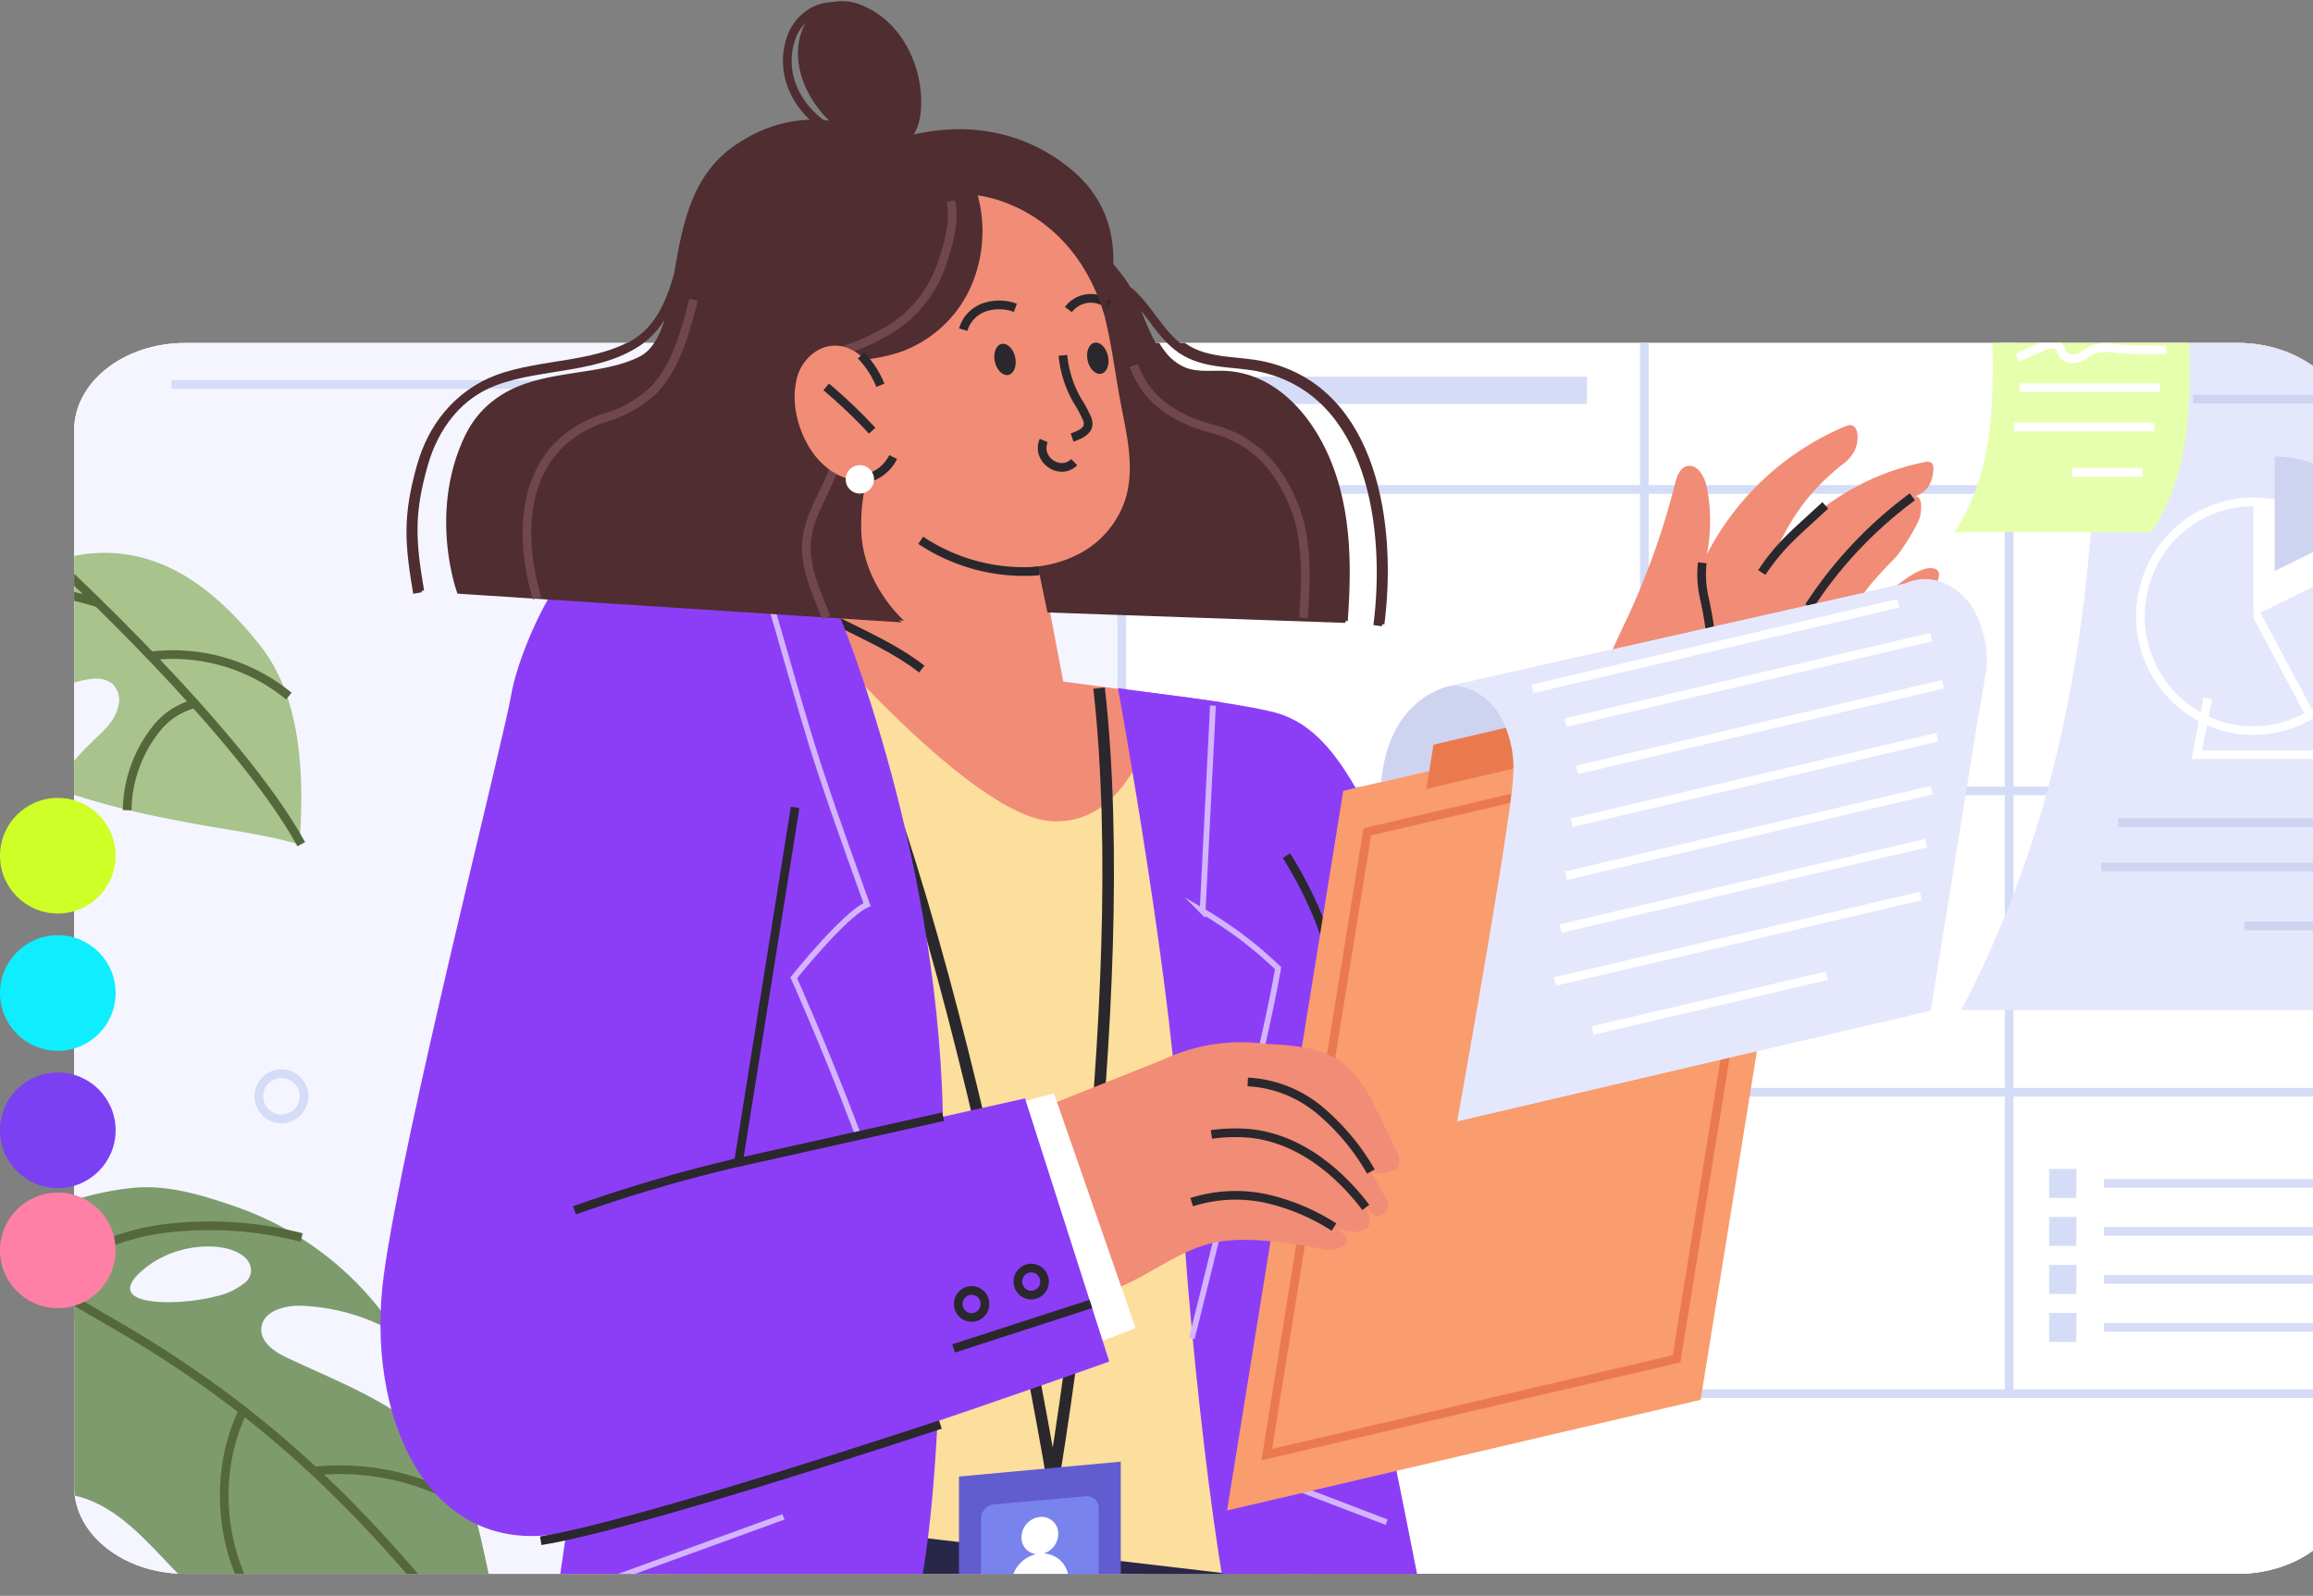 <svg xmlns="http://www.w3.org/2000/svg" xmlns:xlink="http://www.w3.org/1999/xlink" width="400.051" height="276" viewBox="0 0 400.051 276">
  <rect x="0" y="0" width="400.051" height="276" fill="#808080" stroke="none"/>
  <defs>
    <clipPath id="clip-path">
      <rect id="Rectángulo_402267" data-name="Rectángulo 402267" width="394" height="276" transform="translate(180.422 3901)" fill="#fff" stroke="#707070" stroke-width="1"/>
    </clipPath>
    <clipPath id="clip-path-2">
      <path id="Trazado_875210" data-name="Trazado 875210" d="M206.524,123.314c-10.617,0-19.226,6.759-19.226,15.1V321.1c0,8.337,8.608,15.1,19.226,15.1H561.458c10.618,0,19.227-6.759,19.227-15.1V138.41c0-8.337-8.608-15.1-19.227-15.1Z" transform="translate(-187.298 -123.314)" fill="none"/>
    </clipPath>
    <clipPath id="clip-path-3">
      <rect id="Rectángulo_402266" data-name="Rectángulo 402266" width="830.44" height="785.763" fill="none"/>
    </clipPath>
  </defs>
  <g id="Grupo_1101389" data-name="Grupo 1101389" transform="translate(-180 -3923)">
    <g id="Enmascarar_grupo_1098777" data-name="Enmascarar grupo 1098777" transform="translate(5.629 22)" clip-path="url(#clip-path)">
      <g id="Grupo_1101387" data-name="Grupo 1101387" transform="translate(2.534 3837)">
        <g id="Grupo_1101384" data-name="Grupo 1101384" transform="translate(184.662 123.314)">
          <g id="Grupo_1101383" data-name="Grupo 1101383" clip-path="url(#clip-path-2)">
            <rect id="Rectángulo_402260" data-name="Rectángulo 402260" width="739.446" height="500" transform="translate(-139.702 -123.314)" fill="#fff"/>
            <path id="Trazado_875128" data-name="Trazado 875128" d="M203.108,587.583c-13.179-26.546-36.874-45.88-60.229-63.828S95.192,487.73,79.8,462.437s-19.691-60.082-2.143-83.885c13.152-17.842,34.368-27.184,51.366-40.561,28.48-22.415,54.072-53.306,50.814-91.978-3.857-45.787-10-98.829,19.26-138.089,36.831-49.411,106.151-40.494,148.261-4.69,24.287,20.65,43.028,49.748,70.553,66.328,28.6,17.227,57.464,29.4,91.248,31.2,45.731,2.426,94.278-18.609,138.318-.328,34.306,14.241,61.387,47.14,54.727,86.438-6.649,39.24-28.377,86.893-.777,122.856,15.987,20.832,50.673,34.952,58.093,60.255,11.968,40.813-12.434,89-52.113,102.9" transform="translate(-185.595 -123.314)" fill="#f4f5ff"/>
            <path id="Trazado_875129" data-name="Trazado 875129" d="M227.522,253.665a3.913,3.913,0,1,1-3.912-3.968A3.94,3.94,0,0,1,227.522,253.665Z" transform="translate(-187.754 -123.314)" fill="none" stroke="#d5dcf7" stroke-miterlimit="10" stroke-width="1.5"/>
            <line id="Línea_2781" data-name="Línea 2781" x2="76.387" transform="translate(16.842 7.182)" fill="none" stroke="#d5dcf7" stroke-miterlimit="10" stroke-width="1.5"/>
            <path id="Trazado_875130" data-name="Trazado 875130" d="M237.311,111.145H148.1a12.559,12.559,0,0,1,0-25.115h89.208a12.559,12.559,0,0,1,0,25.115Z" transform="translate(-186.572 -123.314)" fill="none" stroke="#d5dcf7" stroke-miterlimit="10" stroke-width="1.5"/>
            <rect id="Rectángulo_402261" data-name="Rectángulo 402261" width="463.831" height="310.498" transform="translate(181.208 -88.457)" fill="#fff"/>
            <rect id="Rectángulo_402262" data-name="Rectángulo 402262" width="463.831" height="310.498" transform="translate(181.208 -88.457)" fill="none" stroke="#d5dcf7" stroke-miterlimit="10" stroke-width="1.5"/>
            <path id="Trazado_875131" data-name="Trazado 875131" d="M769.085,72.964H438.527a10.845,10.845,0,0,1,0-21.688H769.085a10.845,10.845,0,0,1,0,21.688" transform="translate(-190.683 -123.314)" fill="#d5dcf7"/>
            <line id="Línea_2782" data-name="Línea 2782" x2="463.831" transform="translate(181.208 -26.781)" fill="none" stroke="#d5dcf7" stroke-miterlimit="10" stroke-width="1.5"/>
            <line id="Línea_2783" data-name="Línea 2783" x2="463.831" transform="translate(181.208 25.345)" fill="none" stroke="#d5dcf7" stroke-miterlimit="10" stroke-width="1.5"/>
            <line id="Línea_2784" data-name="Línea 2784" x2="463.831" transform="translate(181.208 77.471)" fill="none" stroke="#d5dcf7" stroke-miterlimit="10" stroke-width="1.5"/>
            <line id="Línea_2785" data-name="Línea 2785" x2="463.831" transform="translate(181.208 129.596)" fill="none" stroke="#d5dcf7" stroke-miterlimit="10" stroke-width="1.5"/>
            <line id="Línea_2786" data-name="Línea 2786" x2="463.831" transform="translate(181.208 181.722)" fill="none" stroke="#d5dcf7" stroke-miterlimit="10" stroke-width="1.5"/>
            <line id="Línea_2787" data-name="Línea 2787" y2="207.93" transform="translate(271.581 -25.974)" fill="none" stroke="#d5dcf7" stroke-miterlimit="10" stroke-width="1.5"/>
            <line id="Línea_2788" data-name="Línea 2788" y2="207.93" transform="translate(334.682 -25.974)" fill="none" stroke="#d5dcf7" stroke-miterlimit="10" stroke-width="1.5"/>
            <line id="Línea_2789" data-name="Línea 2789" x2="303.465" transform="translate(261.391 -59.54)" fill="none" stroke="#fff" stroke-miterlimit="10" stroke-width="1.5"/>
            <rect id="Rectángulo_402263" data-name="Rectángulo 402263" width="76.697" height="111.491" transform="translate(352.046 -1.92)" fill="#f99c6e"/>
            <path id="Trazado_875132" data-name="Trazado 875132" d="M542.1,120.286c0,44.4-4.751,82.178-23.755,118.425h78.983c19-36.247,23.754-74.029,23.754-118.425Z" transform="translate(-191.957 -123.314)" fill="#e5e7fc"/>
            <path id="Trazado_875233" data-name="Trazado 875233" d="M19.785-.062A19.512,19.512,0,0,1,39.508,19.412a19.813,19.813,0,0,1-19.848,19.6A19.512,19.512,0,0,1-.062,19.536,19.813,19.813,0,0,1,19.785-.062Z" transform="matrix(0.23, -0.973, 0.973, 0.23, 353.432, 61.977)" fill="none" stroke="#fff" stroke-width="1.5"/>
            <path id="Trazado_875133" data-name="Trazado 875133" d="M569.595,150.77v19.8s10.8-5.293,17.533-8.711a19.5,19.5,0,0,0-17.533-11.089" transform="translate(-192.678 -123.314)" fill="#fff"/>
            <path id="Trazado_875134" data-name="Trazado 875134" d="M573.325,142.955v19.8s10.806-5.293,17.533-8.711a19.5,19.5,0,0,0-17.533-11.089" transform="translate(-192.73 -123.314)" fill="#ced3ef"/>
            <line id="Línea_2790" data-name="Línea 2790" x2="9.283" y2="17.374" transform="translate(377.458 46.991)" fill="none" stroke="#fff" stroke-miterlimit="10" stroke-width="1.5"/>
            <line id="Línea_2791" data-name="Línea 2791" x2="52.601" transform="translate(366.462 9.7)" fill="none" stroke="#ced3ef" stroke-miterlimit="10" stroke-width="1.5"/>
            <line id="Línea_2792" data-name="Línea 2792" x2="52.601" transform="translate(353.534 82.951)" fill="none" stroke="#ced3ef" stroke-miterlimit="10" stroke-width="1.5"/>
            <line id="Línea_2793" data-name="Línea 2793" x2="52.601" transform="translate(350.616 90.618)" fill="none" stroke="#ced3ef" stroke-miterlimit="10" stroke-width="1.5"/>
            <line id="Línea_2794" data-name="Línea 2794" x2="23.689" transform="translate(375.369 100.832)" fill="none" stroke="#ced3ef" stroke-miterlimit="10" stroke-width="1.5"/>
            <path id="Trazado_875135" data-name="Trazado 875135" d="M584.656,150.137h18.1v9.9" transform="translate(-192.89 -123.314)" fill="none" stroke="#fff" stroke-miterlimit="10" stroke-width="1.5"/>
            <line id="Línea_2795" data-name="Línea 2795" x2="23.645" transform="translate(389.841 55.678)" fill="none" stroke="#fff" stroke-miterlimit="10" stroke-width="1.5"/>
            <path id="Trazado_875136" data-name="Trazado 875136" d="M561.584,184.768l-1.926,9.765h31.705" transform="translate(-192.538 -123.314)" fill="none" stroke="#fff" stroke-miterlimit="10" stroke-width="1.5"/>
            <line id="Línea_2796" data-name="Línea 2796" x2="39.135" transform="translate(351.088 145.361)" fill="none" stroke="#d5dcf7" stroke-miterlimit="10" stroke-width="1.5"/>
            <line id="Línea_2797" data-name="Línea 2797" x2="39.135" transform="translate(351.088 153.664)" fill="none" stroke="#d5dcf7" stroke-miterlimit="10" stroke-width="1.5"/>
            <line id="Línea_2798" data-name="Línea 2798" x2="39.135" transform="translate(351.088 161.966)" fill="none" stroke="#d5dcf7" stroke-miterlimit="10" stroke-width="1.5"/>
            <line id="Línea_2799" data-name="Línea 2799" x2="39.135" transform="translate(351.088 170.269)" fill="none" stroke="#d5dcf7" stroke-miterlimit="10" stroke-width="1.5"/>
            <line id="Línea_2800" data-name="Línea 2800" x1="4.717" transform="translate(341.587 145.361)" fill="none" stroke="#d5dcf7" stroke-miterlimit="10" stroke-width="5"/>
            <line id="Línea_2801" data-name="Línea 2801" x1="4.717" transform="translate(341.587 153.664)" fill="none" stroke="#d5dcf7" stroke-miterlimit="10" stroke-width="5"/>
            <line id="Línea_2802" data-name="Línea 2802" x1="4.717" transform="translate(341.587 161.966)" fill="none" stroke="#d5dcf7" stroke-miterlimit="10" stroke-width="5"/>
            <line id="Línea_2803" data-name="Línea 2803" x1="4.717" transform="translate(341.587 170.269)" fill="none" stroke="#d5dcf7" stroke-miterlimit="10" stroke-width="5"/>
            <rect id="Rectángulo_402264" data-name="Rectángulo 402264" width="67.384" height="9.428" transform="translate(193.269 -14.381)" fill="#d5dcf7"/>
            <rect id="Rectángulo_402265" data-name="Rectángulo 402265" width="68.383" height="4.714" transform="translate(193.269 5.826)" fill="#d5dcf7"/>
            <path id="Trazado_875137" data-name="Trazado 875137" d="M523.606,114.336c0,15.635,1.753,28.941-6.449,41.706h34.088c8.2-12.765,6.449-26.071,6.449-41.706Z" transform="translate(-191.94 -123.314)" fill="#e6ffad"/>
            <path id="Trazado_875138" data-name="Trazado 875138" d="M528.179,125.885l4.006-1.823c1.049-.477,2.439-.894,3.214-.033.369.409.471,1,.819,1.432a2.359,2.359,0,0,0,2.772.317c.914-.412,1.7-1.1,2.648-1.417a9.308,9.308,0,0,1,3.818-.054c3.051.278,8.537.207,8.537.207" transform="translate(-192.095 -123.314)" fill="none" stroke="#fff" stroke-miterlimit="10" stroke-width="1.5"/>
            <line id="Línea_2804" data-name="Línea 2804" x1="24.314" transform="translate(336.454 7.732)" fill="none" stroke="#fff" stroke-miterlimit="10" stroke-width="1.5"/>
            <line id="Línea_2805" data-name="Línea 2805" x1="24.314" transform="translate(335.485 14.532)" fill="none" stroke="#fff" stroke-miterlimit="10" stroke-width="1.5"/>
            <line id="Línea_2806" data-name="Línea 2806" x1="12.158" transform="translate(345.564 22.398)" fill="none" stroke="#fff" stroke-miterlimit="10" stroke-width="1.5"/>
            <path id="Trazado_875139" data-name="Trazado 875139" d="M554.021,109.211q-1.108,4.883-2.679,9.64a1.892,1.892,0,0,1-.633,1.048,1.28,1.28,0,0,1-1.743-.789,3.675,3.675,0,0,1,.095-2.181,61.144,61.144,0,0,1,2.463-7.511,5.988,5.988,0,0,1,1.369-2.292,2.132,2.132,0,0,1,2.456-.412,2.927,2.927,0,0,1,1.051,2.449,25.17,25.17,0,0,1-1.069,7.229q-.513,2.055-1.024,4.108" transform="translate(-192.386 -123.314)" fill="none" stroke="#fbad27" stroke-miterlimit="10" stroke-width="0.75"/>
            <path id="Trazado_875140" data-name="Trazado 875140" d="M182.923,289.475c-15.943,44.2-20.084,90.883-21.279,137.628l6.581,1.639c2.383-46.1,4.433-93.531,19.2-138.032" transform="translate(-186.937 -123.314)" fill="#7e9b6e"/>
            <path id="Trazado_875141" data-name="Trazado 875141" d="M183.116,325.18a2.866,2.866,0,0,1,.421-1.559c.822-1.218,2.619-1.118,4.017-.706,10.294,3.031,15.748,14.535,25,20.022,5.04,2.988,10.934,4.027,16.654,5.209a261.575,261.575,0,0,1,32.466,8.921q-1.664-12.751-4.463-25.314c-.978-4.39-2.085-8.821-4.3-12.722-6.027-10.627-18.582-15.01-29.543-20.176-2.163-1.02-4.632-2.637-4.511-5.053.15-2.982,3.962-4.069,6.9-3.963a35.323,35.323,0,0,1,16.569,4.849c-.857-.5-1.762-2.636-2.391-3.474q-1.378-1.837-2.915-3.545a53.692,53.692,0,0,0-6.685-6.26,54.589,54.589,0,0,0-15.977-8.736c-5.759-1.985-11.828-3.871-17.974-3.2a51.539,51.539,0,0,0-15.359,4.154c-4.253,1.893-8.01,5.5-12.67,6.3a63.555,63.555,0,0,1-7.872.452c-16.891.775-37.129,16.064-29.052,35.435,2.068,4.961,6.016,8.913,10.414,11.931,14.879,10.208,34.074,10.392,51.366,15.322-4.79-4.8-9.645-10.394-10.085-17.209-.015-.221-.023-.446-.017-.671m33.942-41.855a2.714,2.714,0,0,1-.857,2.375,11.808,11.808,0,0,1-5.079,2.471c-6.36,1.735-20.416,1.963-12.689-4.581,6.864-5.812,17.915-4.8,18.625-.265" transform="translate(-186.486 -123.314)" fill="#7e9b6e"/>
            <path id="Trazado_875142" data-name="Trazado 875142" d="M168.915,279.92c7.113,2.564,17.9,8.9,26.354,13.858,27.6,16.194,45.488,34.763,67,63.393" transform="translate(-187.039 -123.314)" fill="none" stroke="#54683c" stroke-linejoin="round" stroke-width="1.5"/>
            <path id="Trazado_875143" data-name="Trazado 875143" d="M222.024,345.508c-8.954-10.084-11-25.877-4.925-37.966" transform="translate(-187.668 -123.314)" fill="none" stroke="#54683c" stroke-linejoin="round" stroke-width="1.5"/>
            <path id="Trazado_875144" data-name="Trazado 875144" d="M229.208,318.448a42.643,42.643,0,0,1,27.709,6.522" transform="translate(-187.888 -123.314)" fill="none" stroke="#54683c" stroke-linejoin="round" stroke-width="1.5"/>
            <path id="Trazado_875145" data-name="Trazado 875145" d="M181.592,285.9a40.387,40.387,0,0,1,21.347-9.425,63.47,63.47,0,0,1,23.624,1.558" transform="translate(-187.218 -123.314)" fill="none" stroke="#54683c" stroke-linejoin="round" stroke-width="1.5"/>
            <path id="Trazado_875146" data-name="Trazado 875146" d="M219.114,175.923c-4.683-6.03-10.735-11.914-17.93-14.612a25.87,25.87,0,0,0-18.083-.119,49.276,49.276,0,0,0-11.211-4.27c-5.4-1.219-11.3-1.006-16.175,1.656s-8.466,8.076-8.048,13.676c.445,5.959,5.042,10.736,9.908,14.106a53.077,53.077,0,0,0,18.261,8.074,15.912,15.912,0,0,1,13.7-12.977,4.94,4.94,0,0,1,3.717.712,3.879,3.879,0,0,1,1.216,3.535,7.905,7.905,0,0,1-1.61,3.516c-1.636,2.226-9.276,7.794-7.669,11.161.429.9,2.053,1.225,2.895,1.509a141.364,141.364,0,0,0,16.417,3.993c6.968,1.457,14.369,2.172,21.2,4.171.82-11.19.538-24.951-6.591-34.131m-38.676,3.718a15.936,15.936,0,0,1-9.73.28c-1.23-.366-2.574-1.08-2.812-2.358a2.646,2.646,0,0,1,.922-2.354,5.822,5.822,0,0,1,2.327-1.153c3-.874,10.53-1.7,12.682,1.5.04.06.079.121.115.184,1.133,1.952-2.179,3.44-3.5,3.9" transform="translate(-186.74 -123.314)" fill="#a8c38b"/>
            <path id="Trazado_875147" data-name="Trazado 875147" d="M183.933,161.146s31.8,29.156,42.6,48.862" transform="translate(-187.251 -123.314)" fill="none" stroke="#54683c" stroke-linejoin="round" stroke-width="1.5"/>
            <path id="Trazado_875148" data-name="Trazado 875148" d="M153.917,183.981c-.331-5.394,2.6-10.67,6.841-13.858a24.6,24.6,0,0,1,14.884-4.454,58.426,58.426,0,0,1,15.5,2.658" transform="translate(-186.828 -123.314)" fill="none" stroke="#54683c" stroke-linejoin="round" stroke-width="1.5"/>
            <path id="Trazado_875149" data-name="Trazado 875149" d="M196.6,204.127a23.13,23.13,0,0,1,4.891-13.9,12.458,12.458,0,0,1,6.621-4.481" transform="translate(-187.429 -123.314)" fill="none" stroke="#54683c" stroke-linejoin="round" stroke-width="1.5"/>
            <path id="Trazado_875150" data-name="Trazado 875150" d="M200.473,177.481a31.586,31.586,0,0,1,24.147,6.912" transform="translate(-187.483 -123.314)" fill="none" stroke="#54683c" stroke-linejoin="round" stroke-width="1.5"/>
            <path id="Trazado_875151" data-name="Trazado 875151" d="M300.053,325.246s-26.633,29.385-34.524,66.644c-4.795,22.64,2.47,88.318,2.47,88.318H441.235s-7.966-51.319-15.918-77.481-28.709-68.7-28.709-68.7" transform="translate(-188.376 -123.314)" fill="#292749"/>
            <path id="Trazado_875152" data-name="Trazado 875152" d="M282.154,480.208s-7.21-70.3-1.358-92.3c6.479-24.351,22.677-59.144,22.677-59.144" transform="translate(-188.582 -123.314)" fill="none" stroke="#434375" stroke-miterlimit="10" stroke-width="1.5"/>
            <path id="Trazado_875153" data-name="Trazado 875153" d="M451.641,195.286c.916-9.3,4.028-16.066,8.044-24.48a131.247,131.247,0,0,0,8.138-22.831c.334-1.326.753-2.917,2.041-3.323,1.84-.579,3.189,1.782,3.559,3.7a30.261,30.261,0,0,1-.019,11.53,47.818,47.818,0,0,1,24.1-22.212c1.924-.79,2.52,1.861,1.462,4.3a7.037,7.037,0,0,1-2.259,2.467c-5.992,4.85-9.133,9.559-12.178,16.7a42.92,42.92,0,0,1,26.534-17.212,1.4,1.4,0,0,1,1.2.136,1.316,1.316,0,0,1,.319,1.076c-.1,2.344-1.114,4.1-3.34,4.742,1.41-.327,1.324,1.836,1.083,3.282s-3.326,6.269-4.343,7.312c-4.744,4.864-6.234,6.728-9.4,12.768.669-1.277,2.879-2.6,3.975-3.545,1.551-1.331,3.138-2.624,4.805-3.8s4.687-3.723,6.79-3.637c4.133.17-2.056,6.9-3.221,7.938a40.8,40.8,0,0,0-8.565,10.129c-1.734,3.04-2.924,6.37-4.59,9.449-3.965,7.325-10.408,12.884-16.709,18.27" transform="translate(-191.018 -123.314)" fill="#f18c76"/>
            <path id="Trazado_875154" data-name="Trazado 875154" d="M472.914,161.333a18.175,18.175,0,0,0,.363,6.159,66.745,66.745,0,0,1,1.364,8.917,15.782,15.782,0,0,1-1.8,8.714" transform="translate(-191.315 -123.314)" fill="none" stroke="#2a282c" stroke-linejoin="round" stroke-width="1.5"/>
            <path id="Trazado_875155" data-name="Trazado 875155" d="M509.516,149.926a72.853,72.853,0,0,0-17.891,18.994" transform="translate(-191.581 -123.314)" fill="none" stroke="#2a282c" stroke-linejoin="round" stroke-width="1.5"/>
            <path id="Trazado_875156" data-name="Trazado 875156" d="M494.339,151.4l-3.36,3.086c-1.229,1.13-2.461,2.261-3.611,3.474a36.6,36.6,0,0,0-4.014,5.061" transform="translate(-191.464 -123.314)" fill="none" stroke="#2a282c" stroke-linejoin="round" stroke-width="1.5"/>
            <path id="Trazado_875157" data-name="Trazado 875157" d="M492.657,176.719a111.882,111.882,0,0,0-11.764,14.625" transform="translate(-191.43 -123.314)" fill="none" stroke="#2a282c" stroke-linejoin="round" stroke-width="1.5"/>
            <path id="Trazado_875158" data-name="Trazado 875158" d="M356.162,161.519l3.859,20.355,16.8,2.261s-5.837,34.74-22.982,27.684S304.96,166.1,304.96,166.1l15.638,5,5.51-31.659" transform="translate(-188.954 -123.314)" fill="#f18c76"/>
            <path id="Trazado_875159" data-name="Trazado 875159" d="M376.395,185.3s-3.769,21.509-18.524,20.735-44.944-37.325-44.944-37.325S291.5,158.244,291.5,159.291s-3.1,65.062,0,91.831,3.873,74.124,3.873,74.124l107.006,12.577s-10.154-46.835-9.569-56.814,13.864-37.944,10.615-50.356-17.761-43.606-17.761-43.606Z" transform="translate(-188.745 -123.314)" fill="#fcde9d"/>
            <path id="Trazado_875160" data-name="Trazado 875160" d="M370.414,183.015s10.048,55.138,10.7,80.305,7.059,81.443,10.6,86.951c8.213,12.791,40.22,35.765,40.22,35.765s-15.554-80-19.472-97.217-.326-51.66-1.959-58.614-22.18-44.735-22.18-44.735Z" transform="translate(-189.875 -123.314)" fill="#8c3ef7"/>
            <path id="Trazado_875161" data-name="Trazado 875161" d="M374.527,183.635s14.471,1.583,22.389,3.412,13.086,8.541,20.014,23.929c6.185,13.735,9.943,23.372,9.943,23.372l22.721-46.641,46.878,14.207s-25.908,60.575-33.312,74.31-18.216,34.5-44.029,30.116c-17.177-2.919-34.37-53.248-34.37-53.248" transform="translate(-189.933 -123.314)" fill="#8c3ef7"/>
            <path id="Trazado_875162" data-name="Trazado 875162" d="M387.021,186.041l-1.788,35.55a68.777,68.777,0,0,1,13.057,9.863c-2.553,15.014-14.931,64.021-14.931,64.021" transform="translate(-190.057 -123.314)" fill="none" stroke="#d4b4fd" stroke-miterlimit="10" stroke-width="1"/>
            <line id="Línea_2807" data-name="Línea 2807" x2="25.163" y2="9.62" transform="translate(201.835 194.331)" fill="none" stroke="#d4b4fd" stroke-miterlimit="10" stroke-width="1"/>
            <path id="Trazado_875163" data-name="Trazado 875163" d="M366.356,183.015c6.211,55.184-7.983,137.4-7.983,137.4s-18.784-113.83-44.092-153.575" transform="translate(-189.085 -123.314)" fill="none" stroke="#2a282c" stroke-linejoin="round" stroke-width="2"/>
            <path id="Trazado_875164" data-name="Trazado 875164" d="M342.516,357.051l27.987-2.572V316.8l-27.987,2.572Z" transform="translate(-189.482 -123.314)" fill="#625cd1"/>
            <path id="Trazado_875165" data-name="Trazado 875165" d="M348.585,344.831l15.959-1.416a2.459,2.459,0,0,0,2.19-2.415V324.813a1.986,1.986,0,0,0-2.19-2.027L348.585,324.2a2.458,2.458,0,0,0-2.19,2.415V342.8a1.986,1.986,0,0,0,2.19,2.026" transform="translate(-189.537 -123.314)" fill="#7983ed"/>
            <path id="Trazado_875166" data-name="Trazado 875166" d="M355.962,332.8a2.881,2.881,0,0,1-2.505-2.928,3.573,3.573,0,0,1,3.182-3.51,2.886,2.886,0,0,1,3.183,2.945,3.594,3.594,0,0,1-2.505,3.373,4.487,4.487,0,0,1,4.282,4.6v3.543l-9.918.88v-3.543a5.591,5.591,0,0,1,4.283-5.358" transform="translate(-189.611 -123.314)" fill="#fff"/>
            <path id="Trazado_875167" data-name="Trazado 875167" d="M416.412,305.759a211.11,211.11,0,0,1-5.969-50.278c.01-4.485.163-8.978-.2-13.448a68.773,68.773,0,0,0-10.279-30.05" transform="translate(-190.291 -123.314)" fill="none" stroke="#2a282c" stroke-linejoin="round" stroke-width="1.5"/>
            <path id="Trazado_875168" data-name="Trazado 875168" d="M427.435,234.348s-8.957,16.774-13.071,27.332" transform="translate(-190.493 -123.314)" fill="none" stroke="#2a282c" stroke-linejoin="round" stroke-width="1.5"/>
            <line id="Línea_2808" data-name="Línea 2808" x1="10.864" y2="22.297" transform="translate(257.91 67.154)" fill="none" stroke="#2a282c" stroke-linejoin="round" stroke-width="1.5"/>
            <path id="Trazado_875169" data-name="Trazado 875169" d="M459.908,199.5a2.964,2.964,0,1,0,2.964-3.005A2.985,2.985,0,0,0,459.908,199.5Z" transform="translate(-191.134 -123.314)" fill="none" stroke="#2a282c" stroke-linejoin="round" stroke-width="1.5"/>
            <path id="Trazado_875170" data-name="Trazado 875170" d="M455.753,209.759a2.964,2.964,0,1,0,2.963-3.005A2.985,2.985,0,0,0,455.753,209.759Z" transform="translate(-191.076 -123.314)" fill="none" stroke="#2a282c" stroke-linejoin="round" stroke-width="1.5"/>
            <path id="Trazado_875171" data-name="Trazado 875171" d="M320.636,171.21c5.139,2.6,10.558,4.943,15.141,8.508" transform="translate(-189.174 -123.314)" fill="none" stroke="#2a282c" stroke-linejoin="round" stroke-width="1.5"/>
            <path id="Trazado_875172" data-name="Trazado 875172" d="M389.546,325.246,471.457,306.1l20.1-124.465L409.643,200.78Z" transform="translate(-190.144 -123.314)" fill="#f99c6e"/>
            <path id="Trazado_875173" data-name="Trazado 875173" d="M396.509,315.58l70.884-16.571L484.785,191.3,413.9,207.869Z" transform="translate(-190.242 -123.314)" fill="none" stroke="#ea7a4e" stroke-miterlimit="10" stroke-width="1.5"/>
            <path id="Trazado_875174" data-name="Trazado 875174" d="M428.718,182.6l78.463-17.671c-5.582,3.4-7.568,15.082-7.568,15.082l-83.029,19.241c1.348-15.075,12.134-16.652,12.134-16.652" transform="translate(-190.525 -123.314)" fill="#ced3ef"/>
            <path id="Trazado_875175" data-name="Trazado 875175" d="M478.358,180.49l-1.236,7.657-52.611,12.3,1.236-7.657Z" transform="translate(-190.636 -123.314)" fill="#ea7a4e"/>
            <path id="Trazado_875176" data-name="Trazado 875176" d="M437.364,187.85c-1.792-3.007-5.009-5.284-8.473-5.255l78.462-17.671a8.56,8.56,0,0,1,3.417-.769c3.464-.029,6.681,2.248,8.473,5.255a18.834,18.834,0,0,1,2.233,10.146l-1.843,10.8L511.811,238.8,429.9,257.952s9.512-52.882,9.7-59.956a18.834,18.834,0,0,0-2.233-10.146" transform="translate(-190.698 -123.314)" fill="#e5e7fc"/>
            <line id="Línea_2809" data-name="Línea 2809" x1="40.514" y2="9.471" transform="translate(262.628 109.446)" fill="none" stroke="#fff" stroke-miterlimit="10" stroke-width="1.5"/>
            <line id="Línea_2810" data-name="Línea 2810" x1="63.281" y2="14.793" transform="translate(256.111 95.653)" fill="none" stroke="#fff" stroke-miterlimit="10" stroke-width="1.5"/>
            <line id="Línea_2811" data-name="Línea 2811" x1="63.281" y2="14.793" transform="translate(257.068 86.498)" fill="none" stroke="#fff" stroke-miterlimit="10" stroke-width="1.5"/>
            <line id="Línea_2812" data-name="Línea 2812" x1="63.281" y2="14.793" transform="translate(258.025 77.343)" fill="none" stroke="#fff" stroke-miterlimit="10" stroke-width="1.5"/>
            <line id="Línea_2813" data-name="Línea 2813" x1="63.281" y2="14.793" transform="translate(258.982 68.188)" fill="none" stroke="#fff" stroke-miterlimit="10" stroke-width="1.5"/>
            <line id="Línea_2814" data-name="Línea 2814" x1="63.281" y2="14.793" transform="translate(259.939 59.033)" fill="none" stroke="#fff" stroke-miterlimit="10" stroke-width="1.5"/>
            <line id="Línea_2815" data-name="Línea 2815" x1="63.281" y2="14.793" transform="translate(257.938 50.878)" fill="none" stroke="#fff" stroke-miterlimit="10" stroke-width="1.5"/>
            <line id="Línea_2816" data-name="Línea 2816" x1="63.281" y2="14.793" transform="translate(252.231 45.033)" fill="none" stroke="#fff" stroke-miterlimit="10" stroke-width="1.5"/>
            <path id="Trazado_875177" data-name="Trazado 875177" d="M362.125,102.861a34.871,34.871,0,0,1,9.661,9.181c2.681,3.9,3.467,8.779,6.259,12.519a8.732,8.732,0,0,0,3.709,3.013c2.158.84,4.563.463,6.872.571,8.409.395,14.543,7.15,17.828,14.557,4.018,9.062,4.06,19.01,3.362,28.723l-51.532-1.807-11.683-56.3" transform="translate(-189.54 -123.314)" fill="#4f2d31"/>
            <path id="Trazado_875178" data-name="Trazado 875178" d="M370.428,112.654c4.939,2.2,6.872,8.444,11.372,11.458,4.179,2.8,9.184,2.124,13.84,3.17,19.232,4.321,22.244,28.085,20.1,44.626" transform="translate(-189.875 -123.314)" fill="none" stroke="#4f2d31" stroke-miterlimit="10" stroke-width="1.5"/>
            <path id="Trazado_875179" data-name="Trazado 875179" d="M373.574,126.892c2.361,6.433,7.692,9.426,13.9,11.053,7.263,1.9,11.742,7.256,14.252,14.284,1.944,5.444,1.635,12.535,1.244,18.312" transform="translate(-189.919 -123.314)" fill="none" stroke="#70474f" stroke-miterlimit="10" stroke-width="1.5"/>
            <path id="Trazado_875180" data-name="Trazado 875180" d="M316.634,123.385a32.1,32.1,0,0,1,5.636-19.72A25.186,25.186,0,0,1,346.6,93.5c12.025,1.865,17.475,11.982,20.643,22.974,1.564,5.421,2.182,10.859,3.191,16.376,1.029,5.623,2.648,11.522.917,17.182a16.419,16.419,0,0,1-9.009,9.927c-5.077,2.325-10.972,2.328-16.368.926-16.335-4.243-28.711-20.788-29.335-37.5" transform="translate(-189.118 -123.314)" fill="#f18c76"/>
            <path id="Trazado_875181" data-name="Trazado 875181" d="M361.169,125.148a19.38,19.38,0,0,0,2.493,7.83,22.276,22.276,0,0,1,1.671,3.085,2.277,2.277,0,0,1,.18,1.208c-.2,1.091-1.572,1.685-2.758,2.093" transform="translate(-189.745 -123.314)" fill="none" stroke="#2a282c" stroke-linejoin="round" stroke-width="1.5"/>
            <path id="Trazado_875182" data-name="Trazado 875182" d="M363.071,143.622c-2.511,2.455-6.668-.5-5.273-3.745" transform="translate(-189.693 -123.314)" fill="none" stroke="#2a282c" stroke-linejoin="round" stroke-width="1.5"/>
            <path id="Trazado_875183" data-name="Trazado 875183" d="M349.225,126.259c.332,1.478,1.386,2.494,2.355,2.27s1.485-1.6,1.153-3.081-1.386-2.494-2.355-2.27-1.485,1.6-1.153,3.081" transform="translate(-189.575 -123.314)" fill="#2a282c"/>
            <path id="Trazado_875184" data-name="Trazado 875184" d="M365.506,126.058c.332,1.478,1.386,2.494,2.355,2.27s1.485-1.6,1.153-3.081-1.386-2.494-2.355-2.27-1.485,1.6-1.153,3.081" transform="translate(-189.804 -123.314)" fill="#2a282c"/>
            <path id="Trazado_875185" data-name="Trazado 875185" d="M352.7,116.927a8.1,8.1,0,0,0-5.374-.08,5.812,5.812,0,0,0-3.647,3.854" transform="translate(-189.499 -123.314)" fill="none" stroke="#2a282c" stroke-linejoin="round" stroke-width="1.5"/>
            <path id="Trazado_875186" data-name="Trazado 875186" d="M369.022,116.35a4.832,4.832,0,0,0-6.885.877" transform="translate(-189.758 -123.314)" fill="none" stroke="#2a282c" stroke-linejoin="round" stroke-width="1.5"/>
            <path id="Trazado_875187" data-name="Trazado 875187" d="M356.69,162.442a32.248,32.248,0,0,1-20.472-5.306" transform="translate(-189.394 -123.314)" fill="none" stroke="#2a282c" stroke-linejoin="round" stroke-width="1.5"/>
            <path id="Trazado_875188" data-name="Trazado 875188" d="M317.773,126.294s7.769.3,13.743-1.72a21.062,21.062,0,0,0,11.98-10.8A23.841,23.841,0,0,0,344.913,97.5s15.829,1.435,21.77,20.239c0,0,6.344-14.82-5.549-24.691-14.645-12.157-31.471-4.781-31.471-4.781s-13.1-9.279-27.223.914c-13.348,9.636-7.157,31.776-16.374,36.475s-24.023.566-30.092,13.954-1.045,26.761-1.045,26.761l76.823,4.97s-7.251-6.312-7.4-15.837c-.139-8.689,2.37-7.183-1.22-16.234s-5.355-12.971-5.355-12.971" transform="translate(-188.222 -123.314)" fill="#4f2d31"/>
            <path id="Trazado_875189" data-name="Trazado 875189" d="M341.139,98.474c.884,3.568-.658,8.355-1.848,11.687a21.052,21.052,0,0,1-8.726,10.509,36.047,36.047,0,0,1-9.8,4.12c-1.537.421-.5,2.077-.217,3.2.424,1.708.813,3.427,1.086,5.167a24.273,24.273,0,0,1-.292,10.287c-1.177,4.221-3.914,7.892-4.873,12.169-1.16,5.173,1.227,9.929,3.118,14.875" transform="translate(-189.111 -123.314)" fill="none" stroke="#70474f" stroke-miterlimit="10" stroke-width="1.5"/>
            <path id="Trazado_875190" data-name="Trazado 875190" d="M301.21,92.513c-8.437,6.853-5.835,23.256-14.548,29.83-7.011,5.29-17.417,4.253-25.386,7.274-6.526,2.474-10.811,7.991-12.707,14.685-2.439,8.609-2.131,13.258-.649,21.957" transform="translate(-188.135 -123.314)" fill="none" stroke="#4f2d31" stroke-miterlimit="10" stroke-width="1.5"/>
            <path id="Trazado_875191" data-name="Trazado 875191" d="M295.953,115.548c-1.5,5.81-3.178,11.937-7.086,15.8a21.108,21.108,0,0,1-8.45,4.666c-14.1,4.714-15.09,19.227-11.529,31.132" transform="translate(-188.422 -123.314)" fill="none" stroke="#70474f" stroke-miterlimit="10" stroke-width="1.5"/>
            <path id="Trazado_875192" data-name="Trazado 875192" d="M328.722,129.834c-1.143-3.07-3.871-6.141-7.293-6.353-3.247-.2-6.085,2.417-6.9,5.481-1.126,4.206.081,9.061,2.434,12.619,2.4,3.629,7.174,6.778,11.377,4.123a6.483,6.483,0,0,0,2.978-4.571" transform="translate(-189.082 -123.314)" fill="#f18c76"/>
            <path id="Trazado_875193" data-name="Trazado 875193" d="M319.643,130.608a90.268,90.268,0,0,1,7.95,7.573" transform="translate(-189.16 -123.314)" fill="none" stroke="#2a282c" stroke-linejoin="round" stroke-width="1.5"/>
            <path id="Trazado_875194" data-name="Trazado 875194" d="M325.743,125.172a15.8,15.8,0,0,1,3.351,5.155" transform="translate(-189.246 -123.314)" fill="none" stroke="#2a282c" stroke-linejoin="round" stroke-width="1.5"/>
            <path id="Trazado_875195" data-name="Trazado 875195" d="M323.306,146.4a6.941,6.941,0,0,0,7.968-3.664" transform="translate(-189.212 -123.314)" fill="none" stroke="#2a282c" stroke-linejoin="round" stroke-width="1.5"/>
            <path id="Trazado_875196" data-name="Trazado 875196" d="M323.076,146.9a2.452,2.452,0,1,0,2.176-2.738,2.461,2.461,0,0,0-2.176,2.738" transform="translate(-189.209 -123.314)" fill="#fff"/>
            <path id="Trazado_875197" data-name="Trazado 875197" d="M333.736,88.107c1.681-1.512,2.194-3.959,2.259-6.238.2-7.035-3.524-14.405-9.926-17.117a8.688,8.688,0,0,0-6.141-.511,8.136,8.136,0,0,0-4.827,5.645c-1.3,4.673.648,9.776,3.813,13.417s7.409,6.1,11.573,8.5" transform="translate(-189.091 -123.314)" fill="#4f2d31"/>
            <path id="Trazado_875198" data-name="Trazado 875198" d="M321.315,64.88c-3.06-.4-6.132,1.624-7.533,4.619a12.109,12.109,0,0,0,.157,9.821,14.893,14.893,0,0,0,6.637,6.933" transform="translate(-189.064 -123.314)" fill="none" stroke="#4f2d31" stroke-miterlimit="10" stroke-width="1.5"/>
            <path id="Trazado_875199" data-name="Trazado 875199" d="M302.666,157.717l18.081,12.646s17.927,42.565,17.971,90.528-1.718,82.663-8.754,90.388c-16.346,17.947-62.843,22-62.843,22l26.269-180.966Z" transform="translate(-188.421 -123.314)" fill="#8c3ef7"/>
            <path id="Trazado_875200" data-name="Trazado 875200" d="M308.144,163.909c8.564,29.309,7.6,27.729,17.993,56.548-3.94,1.717-12.678,12.652-12.678,12.652s20.668,45.858,23.9,71.733" transform="translate(-188.999 -123.314)" fill="none" stroke="#d4b4fd" stroke-miterlimit="10" stroke-width="1"/>
            <line id="Línea_2817" data-name="Línea 2817" x1="29.105" y2="10.58" transform="translate(93.572 203.033)" fill="none" stroke="#d4b4fd" stroke-miterlimit="10" stroke-width="1"/>
            <path id="Trazado_875201" data-name="Trazado 875201" d="M346.821,259.663l31.228-12.456a31.628,31.628,0,0,1,17.547-2.665c4.966.232,10.335.62,14.108,3.9a21.786,21.786,0,0,1,4.671,6.737q2,3.891,3.837,7.86c.448.966.856,2.216.149,3.007a2.194,2.194,0,0,1-.959.564,5.656,5.656,0,0,1-3.575.007l2.482,4.467a3,3,0,0,1,.519,1.571,2.006,2.006,0,0,1-1.812,1.684c-.88.118-1.229-1.22-2.07-1.511a4.216,4.216,0,0,1,.593,3.029c-1.375,2.411-6.1.363-6.1.363a9.59,9.59,0,0,1,1.8,1.333c1.663,1.913-1.816,2.841-3.018,2.6-5.427-1.071-12.766-2.246-18.334-1.447-6.417.922-11.678,5.495-17.685,7.967-6.728,2.769-14.2,2.827-21.457,2.846" transform="translate(-189.543 -123.314)" fill="#f18c76"/>
            <path id="Trazado_875202" data-name="Trazado 875202" d="M407.954,276.223a36.7,36.7,0,0,0-11.788-4.938,25.029,25.029,0,0,0-12.822.636" transform="translate(-190.057 -123.314)" fill="none" stroke="#2a282c" stroke-linejoin="round" stroke-width="1.5"/>
            <path id="Trazado_875203" data-name="Trazado 875203" d="M413.507,272.831c-4.77-6.317-11.643-11.814-19.653-12.757-.367-.044-.736-.077-1.1-.1a30.137,30.137,0,0,0-5.951.227" transform="translate(-190.105 -123.314)" fill="none" stroke="#2a282c" stroke-linejoin="round" stroke-width="1.5"/>
            <path id="Trazado_875204" data-name="Trazado 875204" d="M414.478,266.621a39.42,39.42,0,0,0-8.8-10.563,21.19,21.19,0,0,0-12.5-4.936" transform="translate(-190.195 -123.314)" fill="none" stroke="#2a282c" stroke-linejoin="round" stroke-width="1.5"/>
            <path id="Trazado_875205" data-name="Trazado 875205" d="M342.392,257.548l16.425-4.456,14.127,40.61L333.7,308.926" transform="translate(-189.358 -123.314)" fill="#fff"/>
            <path id="Trazado_875206" data-name="Trazado 875206" d="M312.754,203.652l-9.808,61.392,49.569-11.073,14.571,45.509s-72.207,25.881-95.188,29.775-33.56-20.615-30.278-44.8S262.342,192,263.655,184.135s11.162-32.688,26.118-31.578c8.738.648,9.855,3.1,15.629,7.108" transform="translate(-188.054 -123.314)" fill="#8c3ef7"/>
            <path id="Trazado_875207" data-name="Trazado 875207" d="M338.273,310.379s-52.436,17.469-69.124,20.1" transform="translate(-188.45 -123.314)" fill="none" stroke="#2a282c" stroke-linejoin="round" stroke-width="1.5"/>
            <path id="Trazado_875208" data-name="Trazado 875208" d="M313.638,203.652l-9.808,61.392,35.406-7.909" transform="translate(-188.938 -123.314)" fill="none" stroke="#2a282c" stroke-linejoin="round" stroke-width="1.5"/>
            <path id="Trazado_875209" data-name="Trazado 875209" d="M303.9,264.92a263.387,263.387,0,0,0-28.829,8.413" transform="translate(-188.533 -123.314)" fill="none" stroke="#2a282c" stroke-linejoin="round" stroke-width="1.5"/>
            <line id="Línea_2818" data-name="Línea 2818" x1="23.74" y2="7.692" transform="translate(152.105 166.211)" fill="none" stroke="#2a282c" stroke-linejoin="round" stroke-width="1.5"/>
            <path id="Trazado_875234" data-name="Trazado 875234" d="M2.307-.005a2.31,2.31,0,0,1,2.3,2.333A2.335,2.335,0,0,1,2.3,4.671a2.31,2.31,0,0,1-2.3-2.333A2.335,2.335,0,0,1,2.307-.005Z" transform="translate(162.886 160.406) rotate(-9.217)" fill="none" stroke="#2a282c" stroke-width="1.5"/>
            <path id="Trazado_875235" data-name="Trazado 875235" d="M2.307-.005a2.31,2.31,0,0,1,2.3,2.333A2.335,2.335,0,0,1,2.3,4.671a2.31,2.31,0,0,1-2.3-2.333A2.335,2.335,0,0,1,2.307-.005Z" transform="translate(152.577 164.277) rotate(-9.217)" fill="none" stroke="#2a282c" stroke-width="1.5"/>
          </g>
        </g>
        <g id="Grupo_1101386" data-name="Grupo 1101386">
          <g id="Grupo_1101385" data-name="Grupo 1101385" clip-path="url(#clip-path-3)">
            <path id="Trazado_875211" data-name="Trazado 875211" d="M361.711,103.171a34.871,34.871,0,0,1,9.661,9.181c2.681,3.9,3.467,8.779,6.259,12.519a8.732,8.732,0,0,0,3.709,3.013c2.158.84,4.563.463,6.872.571,8.409.4,14.543,7.15,17.828,14.557,4.017,9.062,4.06,19.01,3.362,28.723l-51.532-1.807-11.683-56.3" transform="translate(-4.872)" fill="#4f2d31"/>
            <path id="Trazado_875212" data-name="Trazado 875212" d="M370.014,112.963c4.938,2.2,6.872,8.444,11.372,11.458,4.179,2.8,9.184,2.124,13.84,3.17,19.232,4.321,22.243,28.085,20.1,44.626" transform="translate(-5.207)" fill="none" stroke="#4f2d31" stroke-miterlimit="10" stroke-width="1.5"/>
            <path id="Trazado_875213" data-name="Trazado 875213" d="M373.16,127.2c2.361,6.433,7.692,9.426,13.9,11.053,7.263,1.9,11.742,7.256,14.252,14.284,1.944,5.444,1.635,12.535,1.244,18.312" transform="translate(-5.251)" fill="none" stroke="#70474f" stroke-miterlimit="10" stroke-width="1.5"/>
            <path id="Trazado_875214" data-name="Trazado 875214" d="M316.22,123.694a32.1,32.1,0,0,1,5.636-19.72,25.186,25.186,0,0,1,24.326-10.163c12.025,1.865,17.475,11.982,20.643,22.974,1.564,5.421,2.182,10.859,3.191,16.376,1.029,5.623,2.648,11.522.917,17.182a16.419,16.419,0,0,1-9.009,9.927c-5.077,2.325-10.972,2.328-16.368.926-16.335-4.243-28.711-20.788-29.335-37.5" transform="translate(-4.45)" fill="#f18c76"/>
            <path id="Trazado_875215" data-name="Trazado 875215" d="M360.755,125.458a19.379,19.379,0,0,0,2.493,7.83,22.276,22.276,0,0,1,1.671,3.085,2.276,2.276,0,0,1,.18,1.208c-.2,1.091-1.572,1.685-2.758,2.093" transform="translate(-5.077)" fill="none" stroke="#2a282c" stroke-linejoin="round" stroke-width="1.5"/>
            <path id="Trazado_875216" data-name="Trazado 875216" d="M362.657,143.932c-2.511,2.455-6.668-.5-5.272-3.745" transform="translate(-5.025)" fill="none" stroke="#2a282c" stroke-linejoin="round" stroke-width="1.5"/>
            <path id="Trazado_875217" data-name="Trazado 875217" d="M348.811,126.568c.332,1.478,1.386,2.494,2.355,2.27s1.485-1.6,1.153-3.081-1.386-2.494-2.355-2.27-1.485,1.6-1.153,3.081" transform="translate(-4.907)" fill="#2a282c"/>
            <path id="Trazado_875218" data-name="Trazado 875218" d="M365.092,126.367c.332,1.478,1.386,2.494,2.355,2.27s1.485-1.6,1.153-3.081-1.386-2.494-2.355-2.27-1.485,1.6-1.153,3.081" transform="translate(-5.136)" fill="#2a282c"/>
            <path id="Trazado_875219" data-name="Trazado 875219" d="M352.287,117.237a8.1,8.1,0,0,0-5.374-.08,5.812,5.812,0,0,0-3.647,3.854" transform="translate(-4.831)" fill="none" stroke="#2a282c" stroke-linejoin="round" stroke-width="1.5"/>
            <path id="Trazado_875220" data-name="Trazado 875220" d="M368.608,116.66a4.832,4.832,0,0,0-6.885.877" transform="translate(-5.09)" fill="none" stroke="#2a282c" stroke-linejoin="round" stroke-width="1.5"/>
            <path id="Trazado_875221" data-name="Trazado 875221" d="M356.276,162.751a32.248,32.248,0,0,1-20.472-5.306" transform="translate(-4.726)" fill="none" stroke="#2a282c" stroke-linejoin="round" stroke-width="1.5"/>
            <path id="Trazado_875222" data-name="Trazado 875222" d="M317.358,126.6s7.769.3,13.742-1.72a21.057,21.057,0,0,0,11.981-10.8A23.841,23.841,0,0,0,344.5,97.805s15.829,1.435,21.77,20.239c0,0,6.343-14.82-5.549-24.691-14.645-12.157-31.471-4.781-31.471-4.781s-13.1-9.279-27.224.914c-13.347,9.636-7.157,31.776-16.373,36.475s-24.023.566-30.093,13.954-1.045,26.761-1.045,26.761l76.824,4.97s-7.252-6.312-7.4-15.837c-.139-8.689,2.369-7.183-1.221-16.234s-5.355-12.971-5.355-12.971" transform="translate(-3.554)" fill="#4f2d31"/>
            <path id="Trazado_875223" data-name="Trazado 875223" d="M340.725,98.784c.884,3.568-.658,8.355-1.848,11.687a21.052,21.052,0,0,1-8.726,10.509,36.047,36.047,0,0,1-9.8,4.12c-1.537.421-.5,2.077-.217,3.2.424,1.708.813,3.427,1.086,5.167a24.273,24.273,0,0,1-.292,10.287c-1.177,4.221-3.914,7.892-4.873,12.169-1.16,5.173,1.226,9.929,3.119,14.875" transform="translate(-4.443)" fill="none" stroke="#70474f" stroke-miterlimit="10" stroke-width="1.5"/>
            <path id="Trazado_875224" data-name="Trazado 875224" d="M300.8,92.822c-8.437,6.853-5.835,23.256-14.548,29.83-7.011,5.29-17.417,4.253-25.386,7.274-6.526,2.474-10.811,7.991-12.707,14.685-2.439,8.609-2.131,13.258-.649,21.957" transform="translate(-3.467)" fill="none" stroke="#4f2d31" stroke-miterlimit="10" stroke-width="1.5"/>
            <path id="Trazado_875225" data-name="Trazado 875225" d="M295.539,115.858c-1.5,5.81-3.178,11.937-7.086,15.8a21.108,21.108,0,0,1-8.45,4.666c-14.1,4.714-15.09,19.227-11.529,31.132" transform="translate(-3.753)" fill="none" stroke="#70474f" stroke-miterlimit="10" stroke-width="1.5"/>
            <path id="Trazado_875226" data-name="Trazado 875226" d="M328.307,130.143c-1.142-3.07-3.87-6.141-7.293-6.353-3.247-.2-6.084,2.417-6.9,5.481-1.126,4.206.081,9.061,2.433,12.619,2.4,3.629,7.175,6.778,11.378,4.123a6.486,6.486,0,0,0,2.978-4.571" transform="translate(-4.414)" fill="#f18c76"/>
            <path id="Trazado_875227" data-name="Trazado 875227" d="M319.229,130.917a90.268,90.268,0,0,1,7.95,7.573" transform="translate(-4.492)" fill="none" stroke="#2a282c" stroke-linejoin="round" stroke-width="1.5"/>
            <path id="Trazado_875228" data-name="Trazado 875228" d="M325.329,125.482a15.8,15.8,0,0,1,3.351,5.155" transform="translate(-4.578)" fill="none" stroke="#2a282c" stroke-linejoin="round" stroke-width="1.5"/>
            <path id="Trazado_875229" data-name="Trazado 875229" d="M322.892,146.711a6.941,6.941,0,0,0,7.968-3.664" transform="translate(-4.544)" fill="none" stroke="#2a282c" stroke-linejoin="round" stroke-width="1.5"/>
            <path id="Trazado_875230" data-name="Trazado 875230" d="M322.661,147.205a2.452,2.452,0,1,0,2.176-2.738,2.461,2.461,0,0,0-2.176,2.738" transform="translate(-4.54)" fill="#fff"/>
            <path id="Trazado_875231" data-name="Trazado 875231" d="M333.322,88.417c1.681-1.512,2.194-3.959,2.259-6.238.2-7.035-3.524-14.4-9.926-17.117a8.688,8.688,0,0,0-6.141-.511,8.136,8.136,0,0,0-4.827,5.645c-1.3,4.673.648,9.776,3.813,13.417s7.409,6.1,11.573,8.5" transform="translate(-4.423)" fill="#4f2d31"/>
            <path id="Trazado_875232" data-name="Trazado 875232" d="M320.9,65.189c-3.06-.4-6.132,1.624-7.533,4.619a12.109,12.109,0,0,0,.157,9.821,14.893,14.893,0,0,0,6.637,6.933" transform="translate(-4.396)" fill="none" stroke="#4f2d31" stroke-miterlimit="10" stroke-width="1.5"/>
          </g>
        </g>
      </g>
    </g>
    <circle id="Elipse_11601" data-name="Elipse 11601" cx="10" cy="10" r="10" transform="translate(200 4149.256) rotate(180)" fill="#fe80a7"/>
    <circle id="Elipse_11602" data-name="Elipse 11602" cx="10" cy="10" r="10" transform="translate(200 4128.491) rotate(180)" fill="#7b40f2"/>
    <circle id="Elipse_11599" data-name="Elipse 11599" cx="10" cy="10" r="10" transform="translate(200 4104.745) rotate(180)" fill="#0feeff"/>
    <circle id="Elipse_11600" data-name="Elipse 11600" cx="10" cy="10" r="10" transform="translate(200 4080.998) rotate(180)" fill="#ceff27"/>
  </g>
</svg>
